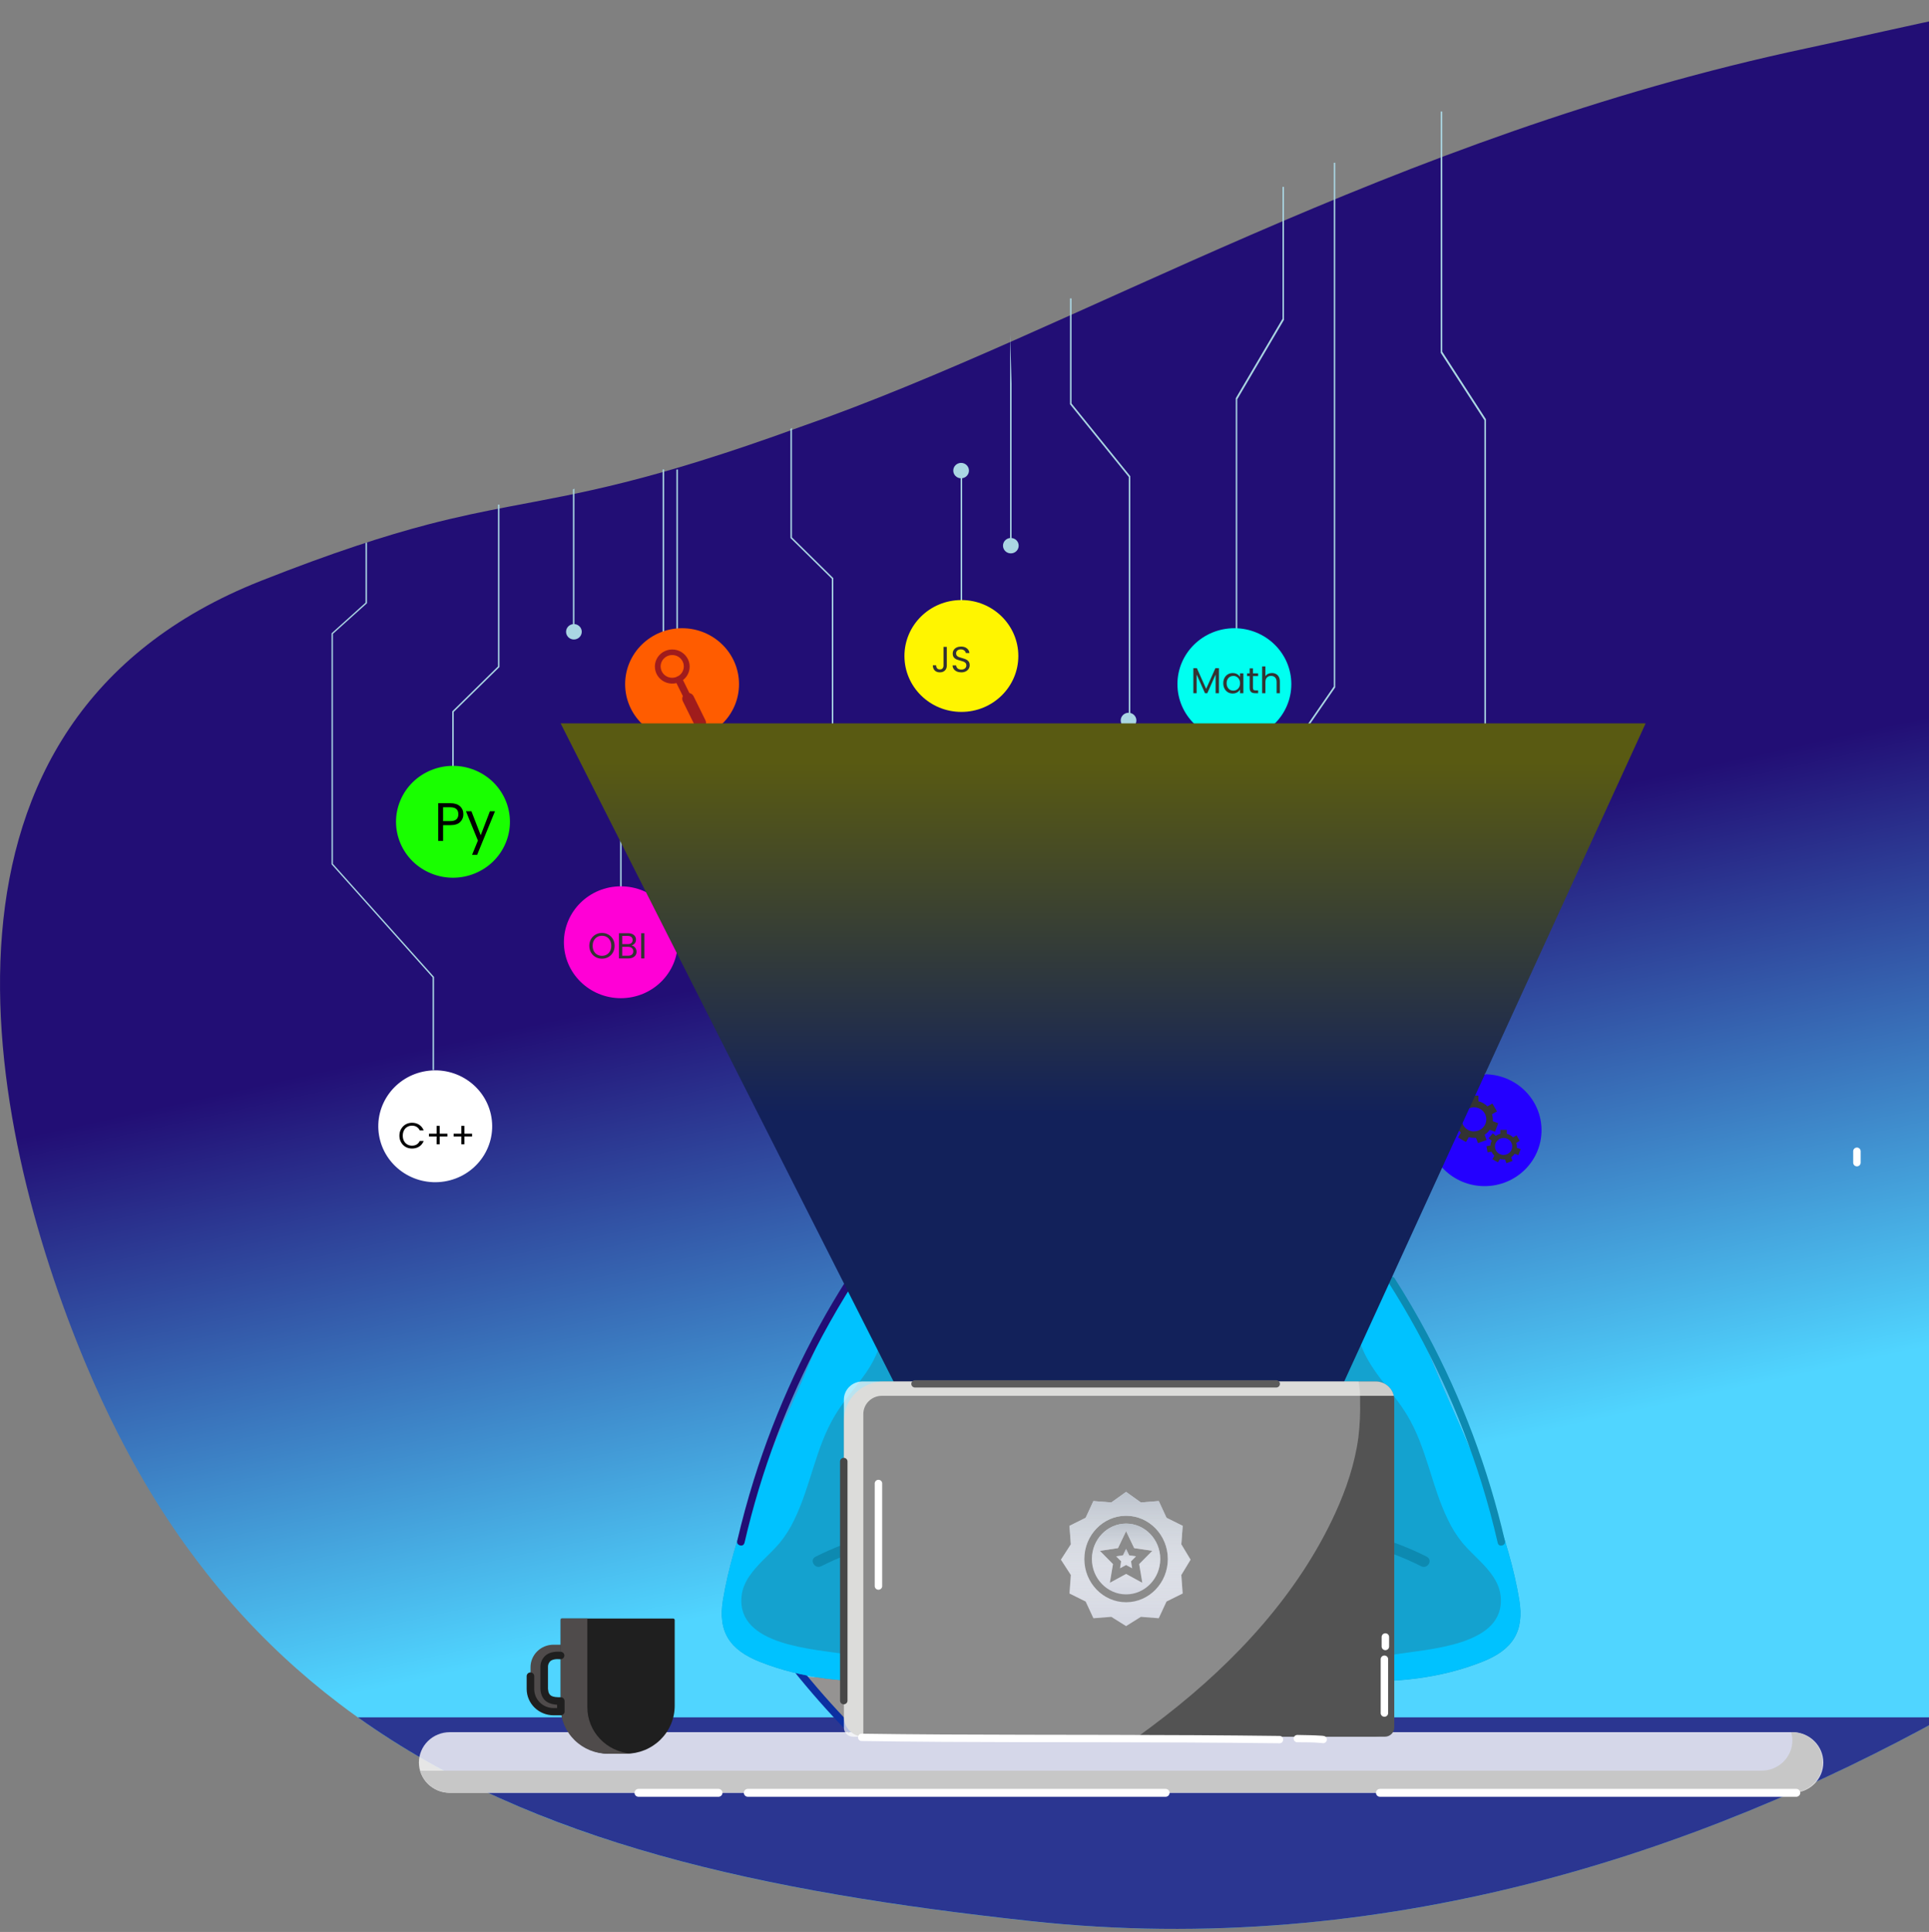 <svg width="640" height="641" viewBox="0 0 640 641" fill="none" xmlns="http://www.w3.org/2000/svg">
<rect x="0" y="0" width="640" height="641" fill="#808080" stroke="none"/>
<path d="M799.415 449.601C785.933 466.37 748.618 503.069 693.912 539.808C678.839 549.943 662.437 560.078 644.852 569.798C630.499 577.73 615.371 585.384 599.509 592.535C566.983 607.224 531.467 619.792 493.549 628.302C470.384 633.532 446.85 637.038 423.147 638.79C396.128 640.786 368.98 640.331 342.046 637.431C341.935 637.431 341.81 637.431 341.693 637.39C300.64 632.931 262.391 627.058 227.366 617.916C217.844 615.442 208.565 612.709 199.532 609.718C184.101 604.655 169.067 598.494 154.549 591.284C148.385 588.198 142.371 584.908 136.507 581.414C130.408 577.789 124.479 573.924 118.721 569.818C116.645 568.343 114.61 566.841 112.597 565.305C99.589 555.429 87.632 544.285 76.908 532.045C74.056 528.796 71.265 525.438 68.534 521.972C66.227 519.031 63.948 516.006 61.696 512.897C58.85 508.951 56.081 504.872 53.392 500.662C48.395 492.827 43.671 484.534 39.218 475.784C35.449 468.402 31.871 460.676 28.485 452.605C-5.37 371.758 -31.191 239.265 86.589 192.717C110.569 183.242 127.718 177.763 142.002 174.011C151.891 171.435 160.403 169.701 168.874 168.09C192.258 163.611 215.241 159.975 265.56 141.635C356.793 109.904 461.899 45.219 599.509 16C672 0.607 719.064 -16.499 740.409 36.607C745.337 40.631 748.196 43.267 752.916 47.758C759.329 53.844 765.532 60.317 771.525 67.178C778.173 74.791 784.526 82.83 790.584 91.294C790.978 91.852 791.38 92.409 791.767 92.973C861.312 191.405 886.585 341.211 799.415 449.601Z" fill="url(#paint0_linear)"/>
<g opacity="0.8">
<path d="M644.852 569.798C564.408 614.272 459.154 650.101 342.046 637.41C253.013 627.751 177.199 611.499 118.728 569.798H644.852Z" fill="url(#paint1_linear)" style="mix-blend-mode:multiply"/>
</g>
<path d="M110.448 210.312L121.752 200.147V180L121.27 180.122V199.983L110 210.136V286.764L143.518 324.285V355H144V324.133L110.448 286.611V210.312Z" fill="#AAD6E3"/>
<path d="M165.573 167.417H165.22V221.116L150.05 236.016V272.653H150.542V236.22L165.711 221.313V167.411L165.573 167.417Z" fill="#AAD6E3"/>
<path d="M190.085 162.374V209.085H190.577V162.129L190.085 162.374Z" fill="#AAD6E3"/>
<path d="M424.48 313H424V254.653L442.52 227.775V54H443V228.069L424.48 254.948V313Z" fill="#AAD6E3"/>
<path d="M224.418 155.801V223.733H224.909V155.76L224.418 155.801Z" fill="#AAD6E3"/>
<path d="M219.844 155.753V263.083L205.74 276.942V312.628H206.231V277.139L220.342 263.287V155.767L219.844 155.753Z" fill="#AAD6E3"/>
<path d="M262.751 141.982L262.259 142.356V178.504L275.983 192.037V272.653H276.474V191.82L262.751 178.3V141.982Z" fill="#AAD6E3"/>
<path d="M493 273H492.483V139.429L478 117.048V37H478.517V116.71L493 139.103V273Z" fill="#AAD6E3"/>
<path d="M319.208 155.753H318.717V217.649H319.208V155.753Z" fill="#AAD6E3"/>
<path d="M375 239H374.495V158.251L355 134.13V99H355.505V133.875L375 157.995V239Z" fill="#AAD6E3"/>
<path d="M335.617 127.259L335.125 111V181.325H335.617V127.259Z" fill="#AAD6E3"/>
<path d="M410.488 229H410V132.136L425.512 105.771V62H426V106.121L410.488 132.487V229Z" fill="#AAD6E3"/>
<path d="M509.674 263.769V310.31L492.297 327.378V375.014H492.795V327.555L510.172 310.487V265.332C509.992 264.816 509.812 264.292 509.674 263.769Z" fill="#AAD6E3"/>
<path d="M374.427 241.603C375.864 241.603 377.029 240.459 377.029 239.047C377.029 237.636 375.864 236.492 374.427 236.492C372.99 236.492 371.825 237.636 371.825 239.047C371.825 240.459 372.99 241.603 374.427 241.603Z" fill="#AAD6E3"/>
<path d="M276.135 277.058C277.572 277.058 278.737 275.914 278.737 274.502C278.737 273.091 277.572 271.946 276.135 271.946C274.698 271.946 273.533 273.091 273.533 274.502C273.533 275.914 274.698 277.058 276.135 277.058Z" fill="#AAD6E3"/>
<path d="M193.013 209.622C193.013 209.116 192.86 208.622 192.574 208.202C192.288 207.782 191.882 207.454 191.406 207.26C190.931 207.067 190.408 207.016 189.903 207.115C189.398 207.214 188.935 207.457 188.571 207.815C188.207 208.172 187.959 208.627 187.858 209.123C187.758 209.619 187.81 210.133 188.007 210.6C188.203 211.067 188.537 211.466 188.965 211.747C189.393 212.028 189.896 212.178 190.411 212.178C191.101 212.178 191.763 211.908 192.251 211.429C192.739 210.95 193.013 210.3 193.013 209.622Z" fill="#AAD6E3"/>
<path d="M335.374 183.609C336.811 183.609 337.976 182.464 337.976 181.053C337.976 179.641 336.811 178.497 335.374 178.497C333.937 178.497 332.772 179.641 332.772 181.053C332.772 182.464 333.937 183.609 335.374 183.609Z" fill="#AAD6E3"/>
<path d="M318.876 158.696C320.313 158.696 321.478 157.552 321.478 156.141C321.478 154.729 320.313 153.585 318.876 153.585C317.439 153.585 316.274 154.729 316.274 156.141C316.274 157.552 317.439 158.696 318.876 158.696Z" fill="#AAD6E3"/>
<path d="M167.744 279.768C171.737 270.3 167.159 259.445 157.519 255.523C147.879 251.601 136.828 256.097 132.835 265.566C128.842 275.034 133.419 285.889 143.059 289.811C152.699 293.733 163.751 289.237 167.744 279.768Z" fill="#19FF00"/>
<path d="M153.736 270.161C153.736 271.2 153.377 272.067 152.66 272.76C151.955 273.442 150.873 273.782 149.415 273.782H147.012V279H145.381V266.503H149.415C150.825 266.503 151.895 266.843 152.624 267.525C153.365 268.206 153.736 269.085 153.736 270.161ZM149.415 272.438C150.323 272.438 150.993 272.24 151.423 271.846C151.853 271.451 152.069 270.89 152.069 270.161C152.069 268.619 151.184 267.848 149.415 267.848H147.012V272.438H149.415ZM164.227 269.174L158.31 283.626H156.625L158.561 278.892L154.598 269.174H156.409L159.493 277.135L162.541 269.174H164.227Z" fill="black"/>
<path d="M205.982 331.192C216.416 331.192 224.875 322.884 224.875 312.635C224.875 302.386 216.416 294.078 205.982 294.078C195.547 294.078 187.089 302.386 187.089 312.635C187.089 322.884 195.547 331.192 205.982 331.192Z" fill="#FF00D6"/>
<path d="M199.716 318.084C198.94 318.084 198.232 317.904 197.592 317.544C196.952 317.176 196.444 316.668 196.068 316.02C195.7 315.364 195.516 314.628 195.516 313.812C195.516 312.996 195.7 312.264 196.068 311.616C196.444 310.96 196.952 310.452 197.592 310.092C198.232 309.724 198.94 309.54 199.716 309.54C200.5 309.54 201.212 309.724 201.852 310.092C202.492 310.452 202.996 310.956 203.364 311.604C203.732 312.252 203.916 312.988 203.916 313.812C203.916 314.636 203.732 315.372 203.364 316.02C202.996 316.668 202.492 317.176 201.852 317.544C201.212 317.904 200.5 318.084 199.716 318.084ZM199.716 317.136C200.3 317.136 200.824 317 201.288 316.728C201.76 316.456 202.128 316.068 202.392 315.564C202.664 315.06 202.8 314.476 202.8 313.812C202.8 313.14 202.664 312.556 202.392 312.06C202.128 311.556 201.764 311.168 201.3 310.896C200.836 310.624 200.308 310.488 199.716 310.488C199.124 310.488 198.596 310.624 198.132 310.896C197.668 311.168 197.3 311.556 197.028 312.06C196.764 312.556 196.632 313.14 196.632 313.812C196.632 314.476 196.764 315.06 197.028 315.564C197.3 316.068 197.668 316.456 198.132 316.728C198.604 317 199.132 317.136 199.716 317.136ZM209.546 313.692C209.85 313.74 210.126 313.864 210.374 314.064C210.63 314.264 210.83 314.512 210.974 314.808C211.126 315.104 211.202 315.42 211.202 315.756C211.202 316.18 211.094 316.564 210.878 316.908C210.662 317.244 210.346 317.512 209.93 317.712C209.522 317.904 209.038 318 208.478 318H205.358V309.636H208.358C208.926 309.636 209.41 309.732 209.81 309.924C210.21 310.108 210.51 310.36 210.71 310.68C210.91 311 211.01 311.36 211.01 311.76C211.01 312.256 210.874 312.668 210.602 312.996C210.338 313.316 209.986 313.548 209.546 313.692ZM206.45 313.248H208.286C208.798 313.248 209.194 313.128 209.474 312.888C209.754 312.648 209.894 312.316 209.894 311.892C209.894 311.468 209.754 311.136 209.474 310.896C209.194 310.656 208.79 310.536 208.262 310.536H206.45V313.248ZM208.382 317.1C208.926 317.1 209.35 316.972 209.654 316.716C209.958 316.46 210.11 316.104 210.11 315.648C210.11 315.184 209.95 314.82 209.63 314.556C209.31 314.284 208.882 314.148 208.346 314.148H206.45V317.1H208.382ZM213.809 309.636V318H212.717V309.636H213.809Z" fill="#333333"/>
<path d="M318.966 236.206C329.4 236.206 337.859 227.898 337.859 217.649C337.859 207.401 329.4 199.093 318.966 199.093C308.532 199.093 300.073 207.401 300.073 217.649C300.073 227.898 308.532 236.206 318.966 236.206Z" fill="#FFF500"/>
<path d="M314.136 214.636V220.816C314.136 221.504 313.924 222.056 313.5 222.472C313.076 222.88 312.516 223.084 311.82 223.084C311.116 223.084 310.552 222.876 310.128 222.46C309.704 222.036 309.492 221.46 309.492 220.732H310.584C310.592 221.14 310.696 221.472 310.896 221.728C311.104 221.984 311.412 222.112 311.82 222.112C312.228 222.112 312.532 221.992 312.732 221.752C312.932 221.504 313.032 221.192 313.032 220.816V214.636H314.136ZM318.939 223.084C318.387 223.084 317.891 222.988 317.451 222.796C317.019 222.596 316.679 222.324 316.431 221.98C316.183 221.628 316.055 221.224 316.047 220.768H317.211C317.251 221.16 317.411 221.492 317.691 221.764C317.979 222.028 318.395 222.16 318.939 222.16C319.459 222.16 319.867 222.032 320.163 221.776C320.467 221.512 320.619 221.176 320.619 220.768C320.619 220.448 320.531 220.188 320.355 219.988C320.179 219.788 319.959 219.636 319.695 219.532C319.431 219.428 319.075 219.316 318.627 219.196C318.075 219.052 317.631 218.908 317.295 218.764C316.967 218.62 316.683 218.396 316.443 218.092C316.211 217.78 316.095 217.364 316.095 216.844C316.095 216.388 316.211 215.984 316.443 215.632C316.675 215.28 316.999 215.008 317.415 214.816C317.839 214.624 318.323 214.528 318.867 214.528C319.651 214.528 320.291 214.724 320.787 215.116C321.291 215.508 321.575 216.028 321.639 216.676H320.439C320.399 216.356 320.231 216.076 319.935 215.836C319.639 215.588 319.247 215.464 318.759 215.464C318.303 215.464 317.931 215.584 317.643 215.824C317.355 216.056 317.211 216.384 317.211 216.808C317.211 217.112 317.295 217.36 317.463 217.552C317.639 217.744 317.851 217.892 318.099 217.996C318.355 218.092 318.711 218.204 319.167 218.332C319.719 218.484 320.163 218.636 320.499 218.788C320.835 218.932 321.123 219.16 321.363 219.472C321.603 219.776 321.723 220.192 321.723 220.72C321.723 221.128 321.615 221.512 321.399 221.872C321.183 222.232 320.863 222.524 320.439 222.748C320.015 222.972 319.515 223.084 318.939 223.084Z" fill="#333333"/>
<g style="mix-blend-mode:luminosity">
<path d="M147.429 392.008C157.728 390.366 164.722 380.834 163.051 370.718C161.379 360.602 151.674 353.733 141.375 355.375C131.075 357.017 124.081 366.549 125.753 376.665C127.425 386.781 137.129 393.651 147.429 392.008Z" fill="white"/>
</g>
<path d="M132.516 376.812C132.516 375.996 132.7 375.264 133.068 374.616C133.436 373.96 133.936 373.448 134.568 373.08C135.208 372.712 135.916 372.528 136.692 372.528C137.604 372.528 138.4 372.748 139.08 373.188C139.76 373.628 140.256 374.252 140.568 375.06H139.26C139.028 374.556 138.692 374.168 138.252 373.896C137.82 373.624 137.3 373.488 136.692 373.488C136.108 373.488 135.584 373.624 135.12 373.896C134.656 374.168 134.292 374.556 134.028 375.06C133.764 375.556 133.632 376.14 133.632 376.812C133.632 377.476 133.764 378.06 134.028 378.564C134.292 379.06 134.656 379.444 135.12 379.716C135.584 379.988 136.108 380.124 136.692 380.124C137.3 380.124 137.82 379.992 138.252 379.728C138.692 379.456 139.028 379.068 139.26 378.564H140.568C140.256 379.364 139.76 379.984 139.08 380.424C138.4 380.856 137.604 381.072 136.692 381.072C135.916 381.072 135.208 380.892 134.568 380.532C133.936 380.164 133.436 379.656 133.068 379.008C132.7 378.36 132.516 377.628 132.516 376.812ZM148.434 377.076H145.878V379.668H144.858V377.076H142.314V376.152H144.858V373.548H145.878V376.152H148.434V377.076ZM156.625 377.076H154.069V379.668H153.049V377.076H150.505V376.152H153.049V373.548H154.069V376.152H156.625V377.076Z" fill="black"/>
<path d="M409.541 245.552C419.976 245.552 428.434 237.244 428.434 226.996C428.434 216.747 419.976 208.439 409.541 208.439C399.107 208.439 390.648 216.747 390.648 226.996C390.648 237.244 399.107 245.552 409.541 245.552Z" fill="#00FFF0"/>
<path d="M404.408 221.696V230H403.316V223.808L400.556 230H399.788L397.016 223.796V230H395.924V221.696H397.1L400.172 228.56L403.244 221.696H404.408ZM405.852 226.688C405.852 226.016 405.988 225.428 406.26 224.924C406.532 224.412 406.904 224.016 407.376 223.736C407.856 223.456 408.388 223.316 408.972 223.316C409.548 223.316 410.048 223.44 410.472 223.688C410.896 223.936 411.212 224.248 411.42 224.624V223.424H412.524V230H411.42V228.776C411.204 229.16 410.88 229.48 410.448 229.736C410.024 229.984 409.528 230.108 408.96 230.108C408.376 230.108 407.848 229.964 407.376 229.676C406.904 229.388 406.532 228.984 406.26 228.464C405.988 227.944 405.852 227.352 405.852 226.688ZM411.42 226.7C411.42 226.204 411.32 225.772 411.12 225.404C410.92 225.036 410.648 224.756 410.304 224.564C409.968 224.364 409.596 224.264 409.188 224.264C408.78 224.264 408.408 224.36 408.072 224.552C407.736 224.744 407.468 225.024 407.268 225.392C407.068 225.76 406.968 226.192 406.968 226.688C406.968 227.192 407.068 227.632 407.268 228.008C407.468 228.376 407.736 228.66 408.072 228.86C408.408 229.052 408.78 229.148 409.188 229.148C409.596 229.148 409.968 229.052 410.304 228.86C410.648 228.66 410.92 228.376 411.12 228.008C411.32 227.632 411.42 227.196 411.42 226.7ZM415.701 224.324V228.2C415.701 228.52 415.769 228.748 415.905 228.884C416.041 229.012 416.277 229.076 416.613 229.076H417.417V230H416.433C415.825 230 415.369 229.86 415.065 229.58C414.761 229.3 414.609 228.84 414.609 228.2V224.324H413.757V223.424H414.609V221.768H415.701V223.424H417.417V224.324H415.701ZM422.004 223.304C422.5 223.304 422.948 223.412 423.348 223.628C423.748 223.836 424.06 224.152 424.284 224.576C424.516 225 424.632 225.516 424.632 226.124V230H423.552V226.28C423.552 225.624 423.388 225.124 423.06 224.78C422.732 224.428 422.284 224.252 421.716 224.252C421.14 224.252 420.68 224.432 420.336 224.792C420 225.152 419.832 225.676 419.832 226.364V230H418.74V221.12H419.832V224.36C420.048 224.024 420.344 223.764 420.72 223.58C421.104 223.396 421.532 223.304 422.004 223.304Z" fill="#333333"/>
<path d="M510.009 279.627C513.955 270.139 509.323 259.307 499.664 255.431C490.004 251.555 478.975 256.105 475.029 265.592C471.083 275.08 475.715 285.912 485.374 289.788C495.034 293.664 506.063 289.114 510.009 279.627Z" fill="#8F00FF"/>
<path d="M481.836 273.082L488.561 275.8V277.905L479.773 273.834V272.266L488.561 268.205V270.311L481.836 273.082ZM492.095 281.343H490.387L496.918 264.359H498.615L492.095 281.343ZM507.8 273.018L500.699 270.235V268.194L509.873 272.255V273.823L500.699 277.895V275.832L507.8 273.018Z" fill="black"/>
<path d="M423.396 331.192C433.83 331.192 442.289 322.884 442.289 312.635C442.289 302.386 433.83 294.078 423.396 294.078C412.962 294.078 404.503 302.386 404.503 312.635C404.503 322.884 412.962 331.192 423.396 331.192Z" fill="#FF0000"/>
<path d="M492.546 393.55C502.98 393.55 511.439 385.242 511.439 374.993C511.439 364.745 502.98 356.437 492.546 356.437C482.111 356.437 473.653 364.745 473.653 374.993C473.653 385.242 482.111 393.55 492.546 393.55Z" fill="#2400FF"/>
<path d="M495.279 372.003C495.279 371.799 495.279 371.581 495.279 371.37C495.279 370.798 495.195 370.228 495.03 369.678L496.67 368.747L495.141 366.15L493.501 367.081C492.688 366.253 491.655 365.666 490.518 365.389V363.526H487.466V365.368C486.691 365.559 485.961 365.894 485.314 366.354L483.861 365.158L481.895 367.462L483.348 368.652C482.996 369.357 482.786 370.124 482.733 370.908L480.864 371.235L481.438 374.205L483.3 373.879C483.635 374.597 484.105 375.247 484.684 375.796L483.743 377.4L486.387 378.902L487.335 377.291C487.894 377.452 488.475 377.535 489.058 377.536C489.272 377.536 489.487 377.536 489.702 377.536L490.352 379.276L493.224 378.249L492.574 376.509C493.237 376.067 493.809 375.507 494.262 374.858L496.034 375.49L497.079 372.669L495.279 372.003ZM489.051 375.401C488.245 375.401 487.457 375.166 486.786 374.727C486.116 374.287 485.594 373.661 485.285 372.93C484.977 372.198 484.896 371.393 485.053 370.617C485.21 369.84 485.599 369.127 486.169 368.567C486.739 368.007 487.465 367.625 488.256 367.471C489.046 367.317 489.866 367.396 490.611 367.699C491.356 368.002 491.992 368.515 492.44 369.173C492.888 369.832 493.127 370.606 493.127 371.398C493.12 372.455 492.687 373.466 491.924 374.211C491.16 374.956 490.127 375.374 489.051 375.374V375.401Z" fill="#333333"/>
<path d="M503.245 380.832C503.255 380.683 503.255 380.533 503.245 380.384C503.244 379.981 503.186 379.581 503.072 379.194L504.221 378.515L503.148 376.686L501.999 377.366C501.431 376.791 500.713 376.38 499.923 376.176V374.885H497.771V376.19C497.228 376.32 496.716 376.55 496.262 376.87L495.279 376.034L493.895 377.651L494.913 378.487C494.668 378.983 494.522 379.521 494.484 380.071L493.169 380.302L493.542 382.341L494.85 382.117C495.08 382.626 495.407 383.088 495.812 383.477L495.12 384.605L496.982 385.658L497.674 384.53C498.067 384.643 498.475 384.7 498.885 384.7C499.037 384.7 499.19 384.7 499.335 384.7L499.792 385.924L501.812 385.196L501.356 383.973C501.826 383.667 502.228 383.272 502.539 382.81L503.785 383.259L504.518 381.274L503.245 380.832ZM498.857 383.198C498.291 383.198 497.737 383.033 497.266 382.724C496.794 382.414 496.427 381.975 496.21 381.461C495.994 380.946 495.937 380.381 496.047 379.835C496.158 379.289 496.431 378.787 496.831 378.394C497.232 378 497.743 377.732 498.298 377.624C498.854 377.515 499.43 377.571 499.954 377.784C500.477 377.997 500.925 378.358 501.24 378.82C501.554 379.283 501.722 379.827 501.722 380.384C501.722 381.13 501.421 381.846 500.883 382.374C500.346 382.901 499.617 383.198 498.857 383.198Z" fill="#333333"/>
<path d="M226.3 245.552C236.735 245.552 245.193 237.244 245.193 226.996C245.193 216.747 236.735 208.439 226.3 208.439C215.866 208.439 207.407 216.747 207.407 226.996C207.407 237.244 215.866 245.552 226.3 245.552Z" fill="#FF5C00"/>
<path d="M228.224 218.689C227.75 217.726 227.007 216.914 226.082 216.349C225.157 215.783 224.087 215.487 222.998 215.494C221.908 215.5 220.843 215.811 219.925 216.388C219.008 216.965 218.276 217.786 217.814 218.756C217.352 219.725 217.179 220.803 217.316 221.865C217.452 222.927 217.892 223.929 218.585 224.755C219.278 225.581 220.195 226.198 221.229 226.533C222.264 226.868 223.375 226.908 224.432 226.649L226.556 230.952C226.422 231.219 226.352 231.513 226.352 231.812C226.352 232.11 226.422 232.404 226.556 232.671L230.508 240.679C230.736 241.14 231.141 241.494 231.634 241.662C232.127 241.83 232.668 241.799 233.138 241.576C233.608 241.352 233.968 240.955 234.139 240.47C234.311 239.986 234.279 239.454 234.051 238.993L230.107 230.986C229.973 230.719 229.779 230.486 229.539 230.304C229.299 230.123 229.019 229.998 228.723 229.939L226.605 225.636C227.645 224.836 228.374 223.71 228.669 222.445C228.964 221.18 228.807 219.854 228.224 218.689ZM219.581 222.768C219.252 222.109 219.126 221.371 219.218 220.644C219.31 219.916 219.616 219.231 220.099 218.671C220.581 218.111 221.219 217.702 221.934 217.493C222.649 217.284 223.411 217.284 224.127 217.493C224.842 217.702 225.48 218.112 225.962 218.672C226.444 219.231 226.75 219.917 226.842 220.644C226.934 221.372 226.808 222.11 226.479 222.768C226.151 223.427 225.634 223.977 224.992 224.352C224.883 224.371 224.776 224.403 224.674 224.447C224.577 224.498 224.487 224.559 224.404 224.63C223.513 224.973 222.523 224.976 221.63 224.637C220.738 224.299 220.006 223.644 219.581 222.802V222.768Z" fill="#A01C1C"/>
<path opacity="0.8" d="M594.707 594.845H149.213C146.5 594.845 143.899 593.787 141.98 591.903C140.062 590.019 138.985 587.464 138.985 584.799C138.982 583.478 139.244 582.169 139.757 580.947C140.27 579.726 141.023 578.615 141.973 577.68C142.923 576.744 144.051 576.002 145.293 575.495C146.536 574.988 147.868 574.726 149.213 574.726H594.707C597.42 574.727 600.022 575.787 601.94 577.673C603.858 579.558 604.935 582.114 604.935 584.779C604.938 586.1 604.675 587.408 604.162 588.63C603.65 589.851 602.897 590.961 601.947 591.896C600.996 592.831 599.868 593.573 598.626 594.079C597.383 594.585 596.052 594.845 594.707 594.845Z" fill="white"/>
<path d="M594.706 574.725H594.243C594.516 575.607 594.663 576.523 594.679 577.444C594.679 580.11 593.601 582.666 591.683 584.551C589.765 586.436 587.164 587.496 584.45 587.498H139.421C140.02 589.597 141.301 591.446 143.069 592.765C144.836 594.084 146.993 594.8 149.213 594.805H594.706C597.374 594.737 599.909 593.648 601.771 591.771C603.634 589.893 604.676 587.376 604.676 584.755C604.676 582.134 603.634 579.617 601.771 577.739C599.909 575.862 597.374 574.773 594.706 574.705V574.725Z" fill="#C7C7C7"/>
<path d="M595.959 596.157H457.853C457.678 596.157 457.504 596.123 457.342 596.058C457.18 595.992 457.033 595.895 456.909 595.773C456.785 595.651 456.686 595.507 456.619 595.348C456.552 595.188 456.518 595.018 456.518 594.846C456.518 594.673 456.552 594.503 456.619 594.344C456.686 594.184 456.785 594.04 456.909 593.918C457.033 593.796 457.18 593.699 457.342 593.634C457.504 593.568 457.678 593.534 457.853 593.534H595.959C596.134 593.534 596.308 593.568 596.47 593.634C596.632 593.699 596.779 593.796 596.903 593.918C597.027 594.04 597.126 594.184 597.193 594.344C597.26 594.503 597.294 594.673 597.294 594.846C597.294 595.018 597.26 595.188 597.193 595.348C597.126 595.507 597.027 595.651 596.903 595.773C596.779 595.895 596.632 595.992 596.47 596.058C596.308 596.123 596.134 596.157 595.959 596.157Z" fill="white"/>
<path d="M238.363 596.157H211.85C211.675 596.157 211.501 596.123 211.339 596.058C211.177 595.992 211.03 595.895 210.906 595.773C210.782 595.651 210.684 595.507 210.616 595.348C210.549 595.188 210.515 595.018 210.515 594.846C210.515 594.673 210.549 594.503 210.616 594.344C210.684 594.184 210.782 594.04 210.906 593.918C211.03 593.796 211.177 593.699 211.339 593.634C211.501 593.568 211.675 593.534 211.85 593.534H238.363C238.538 593.534 238.712 593.568 238.874 593.634C239.036 593.699 239.183 593.796 239.307 593.918C239.431 594.04 239.53 594.184 239.597 594.344C239.664 594.503 239.698 594.673 239.698 594.846C239.698 595.018 239.664 595.188 239.597 595.348C239.53 595.507 239.431 595.651 239.307 595.773C239.183 595.895 239.036 595.992 238.874 596.058C238.712 596.123 238.538 596.157 238.363 596.157Z" fill="white"/>
<path d="M386.704 596.157H248.128C247.952 596.157 247.779 596.123 247.617 596.058C247.455 595.992 247.307 595.895 247.183 595.773C247.059 595.651 246.961 595.507 246.894 595.348C246.827 595.188 246.792 595.018 246.792 594.846C246.792 594.673 246.827 594.503 246.894 594.344C246.961 594.184 247.059 594.04 247.183 593.918C247.307 593.796 247.455 593.699 247.617 593.634C247.779 593.568 247.952 593.534 248.128 593.534H317.416H386.704C386.879 593.534 387.053 593.568 387.215 593.634C387.377 593.699 387.524 593.796 387.648 593.918C387.772 594.04 387.871 594.184 387.938 594.344C388.005 594.503 388.039 594.673 388.039 594.846C388.039 595.018 388.005 595.188 387.938 595.348C387.871 595.507 387.772 595.651 387.648 595.773C387.524 595.895 387.377 595.992 387.215 596.058C387.053 596.123 386.879 596.157 386.704 596.157Z" fill="white"/>
<path d="M281.561 575.133L267.367 556.101C267.367 556.101 269.297 557.365 282.204 555.469C295.111 553.572 281.561 575.133 281.561 575.133Z" fill="#959392"/>
<path d="M262.972 553.946C268.615 561.02 274.599 567.817 280.924 574.338C282.024 575.474 283.775 573.754 282.675 572.619C276.349 566.12 270.366 559.323 264.723 552.226C263.74 550.996 262.003 552.723 262.972 553.946Z" fill="#0C30A1"/>
<path d="M403.687 549.718C431.888 557.501 463.84 562.477 491.847 551.363C501.681 547.461 505.861 541.507 504.048 530.774C500.588 510.042 491.792 489.575 480.179 463.596C471.701 444.632 466.054 425.626 450.158 411.08C436.196 398.384 418.469 390.401 399.562 388.296H344.357C325.451 390.401 307.724 398.384 293.762 411.08C277.844 425.626 272.218 444.632 263.74 463.596C252.128 489.575 243.36 510.042 239.872 530.774C238.065 541.507 242.238 547.461 252.072 551.363C280.08 562.477 312.032 557.481 340.233 549.718" fill="#14A2CF"/>
<path d="M357.299 400.225L344.357 388.296C325.451 390.401 307.724 398.384 293.762 411.08C277.844 425.626 272.218 444.632 263.74 463.596C252.128 489.576 243.36 510.042 239.872 530.774C238.065 541.507 242.238 547.461 252.072 551.363C280.08 562.477 312.032 557.481 340.233 549.718L340.295 547.257C331.568 549.976 322.758 552.471 313.61 553.212C307.656 553.675 301.667 553.367 295.796 552.294C290.993 551.438 286.398 549.84 281.602 549.011C270.488 547.101 244.197 546.211 246.045 529.482C246.578 524.684 249.927 520.925 253.214 517.601C255.062 515.738 256.993 513.937 258.688 511.932C260.636 509.542 262.277 506.926 263.574 504.142C269.042 492.927 270.557 480.352 277.083 469.517C280.073 464.555 284.004 460.225 287.319 455.48C290.91 450.355 292.357 445.556 293.948 439.629C294.64 437.073 295.879 434.443 298.239 433.185C301.506 431.438 305.776 433.029 308.198 435.788C310.62 438.548 311.658 442.198 312.717 445.699C314.246 450.797 315.949 455.895 318.724 460.469C322.053 465.907 327.776 470.876 332.454 475.247C338.371 480.773 346.669 483.968 354.461 485.912C367.963 489.31 382.039 489.779 395.984 489.555C399.969 489.603 403.948 489.252 407.86 488.508C412.839 487.368 417.47 485.08 421.371 481.835C425.272 478.589 428.331 474.479 430.296 469.843C435.016 458.417 432.497 445.311 435.528 433.341C437.189 426.805 440.462 420.771 445.057 415.77C445.553 415.309 445.948 414.754 446.22 414.139C446.711 412.725 445.756 411.23 444.67 410.19C441.708 407.362 437.604 406.057 433.597 405.017C426.991 403.289 420.268 402.027 413.479 401.238C411.085 400.966 408.635 400.728 406.441 399.722C404.718 398.927 403.251 397.683 401.597 396.718C397.258 394.121 392.019 393.523 386.967 392.986C379.707 392.204 372.095 391.463 365.174 393.917C360.531 395.576 356.178 398.675 351.25 398.553" fill="#00C2FF"/>
<path d="M330.765 510.593C329.748 510.307 328.724 510.049 327.693 509.838C318.004 507.881 308.018 510.402 298.156 511.259C296.44 511.408 294.509 511.442 293.242 510.294C289.831 507.228 301.367 495.509 303.035 492.403C307.427 484.24 309.856 475.197 310.135 465.968C310.052 464.984 310.274 463.998 310.772 463.141C311.36 462.345 312.751 462.067 313.326 462.869C313.505 463.175 313.613 463.516 313.644 463.868C314.641 470.387 315.616 477.354 314.904 483.92C314.329 489.235 312.696 492.355 317.298 497.127C320.295 500.234 324.329 502.137 328.302 503.891C335.098 506.89 341.983 509.666 348.959 512.217L348.856 515.031C342.606 515.113 336.8 512.312 330.765 510.593Z" fill="#2A6B12"/>
<path d="M294.052 411.658C303.426 421.622 309.297 434.279 310.8 447.765C310.966 449.301 313.443 449.315 313.27 447.765C311.74 433.64 305.612 420.376 295.796 409.945C294.716 408.796 292.973 410.516 294.052 411.658Z" fill="#0D8AB1"/>
<path d="M307.561 413.344C311.369 421.631 313.766 430.477 314.654 439.527C314.8 441.07 317.277 441.084 317.125 439.527C316.207 430.054 313.705 420.794 309.72 412.12C309.07 410.7 306.952 411.93 307.582 413.344H307.561Z" fill="#0D8AB1"/>
<path d="M272.439 519.667C283.392 514.132 295.372 510.832 307.658 509.967C310.025 509.804 310.045 506.154 307.658 506.324C294.718 507.224 282.099 510.692 270.564 516.52C268.439 517.594 270.315 520.741 272.439 519.667Z" fill="#0D8AB1"/>
<path d="M246.993 511.966C252.503 488.072 261.179 464.991 272.799 443.313C276.08 437.209 279.584 431.234 283.312 425.388C284.156 424.029 282.017 422.839 281.18 424.158C267.91 444.998 257.469 467.452 250.121 490.948C248.026 497.66 246.181 504.439 244.584 511.286C244.231 512.809 246.612 513.461 246.965 511.966H246.993Z" fill="#220E75"/>
<path d="M292.841 413.629C295.116 411.01 297.569 408.546 300.184 406.254C300.414 406.025 300.543 405.716 300.543 405.394C300.543 405.072 300.414 404.763 300.184 404.534C299.948 404.315 299.636 404.192 299.312 404.192C298.987 404.192 298.675 404.315 298.44 404.534C295.835 406.823 293.392 409.283 291.125 411.896C290.899 412.127 290.773 412.435 290.773 412.756C290.773 413.076 290.899 413.384 291.125 413.615C291.359 413.84 291.673 413.966 292 413.966C292.327 413.966 292.642 413.84 292.876 413.615L292.841 413.629Z" fill="#220E75"/>
<path d="M430.31 553.212C436.265 553.676 442.257 553.367 448.13 552.294C452.926 551.438 457.521 549.841 462.324 549.011C473.397 547.101 499.695 546.211 497.875 529.483C497.342 524.684 493.999 520.925 490.705 517.601C488.857 515.738 486.926 513.937 485.231 511.932C483.285 509.542 481.646 506.926 480.352 504.142C474.878 492.927 473.362 480.352 466.843 469.517C461.694 460.979 453.431 453.829 450.801 443.979C449.417 438.793 450.158 433.824 451.805 428.808C453.14 424.77 454.185 420.481 451.009 416.98C448.386 414.078 444.78 413.425 441.092 412.793C436.656 412.032 432.185 411.536 427.742 410.836C423.043 410.088 418.434 408.708 413.797 407.668C409.161 406.628 394.621 402.087 390.205 400.191L399.562 388.262C418.468 390.367 436.195 398.35 450.158 411.046C466.075 425.593 471.701 444.598 480.179 463.562C491.791 489.542 500.56 510.008 504.048 530.74C505.861 541.473 501.681 547.428 491.847 551.329C463.84 562.443 431.888 557.447 403.687 549.684L403.624 547.224C412.351 549.949 421.161 552.471 430.31 553.212Z" fill="#00C2FF"/>
<path d="M448.123 409.945C438.307 420.377 432.179 433.64 430.649 447.765C430.483 449.315 432.953 449.302 433.12 447.765C434.623 434.279 440.493 421.622 449.867 411.658C450.954 410.516 449.175 408.79 448.123 409.945Z" fill="#0D8AB1"/>
<path d="M434.22 412.12C430.235 420.794 427.733 430.054 426.815 439.527C426.663 441.083 429.14 441.07 429.286 439.527C430.168 430.478 432.557 421.632 436.358 413.344C437.009 411.93 434.877 410.693 434.22 412.12Z" fill="#0D8AB1"/>
<path d="M473.383 516.5C461.848 510.672 449.229 507.203 436.289 506.304C433.908 506.134 433.922 509.777 436.289 509.947C448.576 510.818 460.557 514.125 471.508 519.667C473.632 520.741 475.508 517.628 473.383 516.52V516.5Z" fill="#0D8AB1"/>
<path d="M499.314 511.32C493.769 487.351 485.066 464.195 473.425 442.436C470.103 436.228 466.543 430.147 462.746 424.192C461.902 422.874 459.763 424.09 460.608 425.423C473.832 446.184 484.227 468.559 491.529 491.975C493.577 498.568 495.376 505.232 496.927 511.966C497.28 513.489 499.695 512.843 499.314 511.286V511.32Z" fill="#0D8AB1"/>
<path d="M413.154 510.593C414.171 510.307 415.195 510.049 416.227 509.838C425.915 507.881 435.902 510.402 445.763 511.259C447.479 511.408 449.41 511.442 450.684 510.294C454.089 507.228 442.559 495.509 440.884 492.403C436.491 484.241 434.064 475.197 433.791 465.968C433.868 464.984 433.644 463.999 433.147 463.141C432.559 462.345 431.168 462.067 430.6 462.869C430.415 463.172 430.306 463.515 430.282 463.868C429.286 470.387 428.303 477.354 429.016 483.92C429.59 489.236 431.223 492.356 426.621 497.127C423.631 500.234 419.59 502.137 415.618 503.891C408.831 506.881 401.936 509.648 394.932 512.19L395.036 515.004C401.313 515.113 407.126 512.313 413.154 510.593Z" fill="#2A6B12"/>
<path d="M452.829 411.896C450.554 409.277 448.101 406.813 445.486 404.521C445.252 404.305 444.941 404.188 444.62 404.193C444.298 404.198 443.992 404.326 443.765 404.549C443.537 404.772 443.407 405.074 443.402 405.389C443.396 405.705 443.516 406.01 443.736 406.24C446.352 408.536 448.805 411.004 451.078 413.629C451.311 413.855 451.626 413.982 451.954 413.982C452.281 413.982 452.596 413.855 452.829 413.629C453.055 413.398 453.18 413.09 453.18 412.769C453.18 412.449 453.055 412.141 452.829 411.909V411.896Z" fill="#0D8AB1"/>
<path d="M344.959 400.776C349.298 407.335 357.091 410.543 364.876 411.719C380.102 414.03 401.977 408.436 405.258 391.205C405.638 389.213 405.68 387.045 404.676 385.271C402.974 382.287 398.967 381.478 395.493 381.587C386.552 381.872 378.268 385.991 369.61 388.201C360.447 390.532 355.672 387.473 347.375 385.91C339.077 384.346 341.527 394.182 343.72 398.628C344.088 399.368 344.502 400.085 344.959 400.776Z" fill="#FF9E87"/>
<path opacity="0.8" d="M344.959 398.424C349.298 404.181 357.091 406.989 364.876 408.029C380.102 410.068 401.977 405.146 405.258 390.029C405.638 388.275 405.68 386.372 404.676 384.816C402.974 382.199 398.967 381.492 395.493 381.587C386.552 381.838 378.268 385.455 369.61 387.385C360.447 389.424 355.672 386.746 347.375 385.38C339.077 384.014 341.527 392.639 343.72 396.541C344.092 397.194 344.506 397.823 344.959 398.424Z" fill="#F0755C"/>
<path d="M333.34 363.723C330.387 358.118 327.437 352.508 324.488 346.893L323.796 346.581C321.644 344.603 317.955 344.861 315.741 346.771C313.526 348.681 312.703 351.821 313.132 354.683C313.561 357.545 315.09 360.121 316.924 362.412C318.758 364.702 321.167 366.864 324.018 367.938C326.869 369.012 330.302 368.903 332.772 367.143C333.283 366.827 333.665 366.346 333.852 365.783C333.934 365.059 333.753 364.329 333.34 363.723Z" fill="#FF9E87"/>
<path d="M328.917 354.663C328.066 352.909 327.208 351.162 326.357 349.415L325.54 349.993C323.609 347.899 319.651 349.803 319.07 352.569C318.488 355.336 320.128 358.075 321.969 360.25C323.596 362.18 326.212 364.084 328.475 362.915C329.859 362.235 330.482 360.529 330.385 358.999C330.182 357.475 329.684 356.003 328.917 354.663Z" fill="#FA826A"/>
<path d="M430.773 343.896C430.434 341.027 428.808 338.193 426.164 336.922C423.521 335.651 419.887 336.337 418.33 338.791L417.749 339.274C416.365 345.445 414.999 351.615 413.652 357.783C413.408 358.48 413.43 359.241 413.714 359.924C414.041 360.41 414.531 360.768 415.099 360.937C417.95 362.01 421.327 361.242 423.763 359.475C426.199 357.708 427.915 355.077 429.154 352.331C430.393 349.585 431.119 346.771 430.773 343.896Z" fill="#FF9E87"/>
<path d="M424.49 343.372C423.196 340.844 418.863 340.015 417.569 342.536L416.635 342.183C416.268 344.086 415.908 345.996 415.542 347.899C415.158 349.392 415.069 350.942 415.279 352.467C415.583 353.97 416.663 355.431 418.157 355.764C420.649 356.308 422.677 353.806 423.735 351.529C424.919 348.96 425.784 345.901 424.49 343.372Z" fill="#FA826A"/>
<path d="M408.579 300.488C400.275 293.528 390.282 294.235 372.074 293.072C359.852 292.298 345.305 292.692 335.271 300.55C323.817 309.556 323.187 324.564 322.911 328.69C322.184 339.729 327.527 350.374 338.246 371.221C351.728 397.438 357.001 400.504 359.915 401.877C370.226 406.723 384.545 406.146 393.174 398.981C396.718 396.038 398.019 393.074 401.244 386.162C415.431 355.893 415.839 359.407 417.777 352.515C421.382 339.729 423.943 313.424 408.579 300.488Z" fill="#FF9E87"/>
<path d="M408.579 300.488C400.635 293.691 390.448 294.248 372.074 293.072C359.852 292.298 345.305 292.692 335.271 300.549C324.198 309.257 323.333 323.66 322.911 328.69C321.796 341.986 328.634 354.139 342.288 378.44C344.987 383.198 354.897 400.524 365.866 403.528C372.34 405.382 379.26 405.042 385.513 402.563C389.666 400.952 403.188 392.775 411.424 366.415C415.694 352.725 427.071 316.367 408.579 300.488Z" fill="#FF9E87"/>
<path d="M404.877 300.577L404.794 300.488C398.206 294.112 377.043 293.63 368.288 293.072C356.786 292.338 343.222 292.651 333.305 299.265C337.727 298.836 342.191 298.347 346.565 299.333C350.306 300.303 353.765 302.116 356.669 304.628C359.942 307.496 359.298 312.295 357.977 315.939C357.218 318.044 356.157 320.033 354.828 321.845C353.631 323.477 351.741 324.87 351.035 326.794C350.845 327.238 350.778 327.723 350.841 328.201C350.904 328.679 351.095 329.131 351.395 329.513C352.15 330.349 353.471 330.417 354.572 330.288C360.184 329.662 364.696 325.781 370.198 324.761C374.468 323.966 378.309 325.978 382.275 327.161C386.904 328.52 390.898 327.351 395.59 327.236C402.344 327.073 407.638 331.79 409.022 338.111C411.465 349.211 409.957 360.828 406.005 371.418C402.005 382.131 396.046 392.334 387.472 400.157C389.438 399.158 391.293 397.962 393.008 396.589C394.904 395.127 396.658 393.495 398.247 391.715C401.392 388.312 404.051 384.504 406.15 380.397C410.635 371.772 412.974 362.147 413.964 352.528C415.514 337.819 416.386 312.01 404.877 300.577Z" fill="#FA826A"/>
<path d="M417.265 354.826C415.362 354.099 414.995 347.743 414.988 346.071C414.988 341.197 415.68 336.059 413.272 331.552C411.604 328.412 408.794 326.026 406.406 323.395C401.202 317.617 399.922 310.705 400.87 303.119C401.507 297.871 402.351 282.625 408.69 285.738C429.749 296.104 428.926 324.911 423.375 343.977C422.78 345.908 420.711 356.131 417.265 354.826Z" fill="#28282B"/>
<g style="mix-blend-mode:multiply" opacity="0.45">
<path d="M407.188 324.225C407.437 323.656 407.641 323.07 407.797 322.471C408.217 320.864 408.554 319.237 408.808 317.597C409.216 315.313 409.5 312.214 411.458 310.603C413.417 308.992 416.545 309.923 417.687 311.962C418.379 313.281 419.701 316.544 421.735 314.742C424.427 312.343 423.687 306.273 423.016 303.234C422.13 299.126 420.172 295.315 417.334 292.175C414.888 289.507 411.954 287.314 408.683 285.711C402.344 282.598 401.5 297.844 400.863 303.092C399.943 310.678 401.223 317.59 406.399 323.368C406.697 323.66 406.925 323.939 407.188 324.225Z" fill="#CC1F1F"/>
</g>
<path d="M326.309 348.973C326.246 346.458 323.208 332.952 326.468 330.994C328.502 329.778 330.371 329.118 331.79 327.072C332.911 325.441 333.264 323.436 333.589 321.499C334.281 317.264 334.814 309.998 329.437 308.346C322.405 306.191 319.056 313.471 318.592 317.998C317.9 325.128 318.758 342.869 325.852 354.907C326.267 352.957 326.42 350.962 326.309 348.973Z" fill="#28282B"/>
<g style="mix-blend-mode:multiply" opacity="0.45">
<path d="M329.43 308.346C322.398 306.191 319.049 313.471 318.585 317.998C318.294 321.81 318.329 325.639 318.689 329.445C320.073 331.797 321.914 334.203 324.302 335.012C324.529 335.078 324.76 335.13 324.994 335.168C325.097 333.129 325.499 331.572 326.461 330.995C327.194 330.553 327.907 330.186 328.585 329.798C328.599 329.576 328.663 329.36 328.774 329.166C328.884 328.972 329.038 328.805 329.224 328.678C329.41 328.551 329.623 328.467 329.847 328.433C330.071 328.398 330.3 328.414 330.516 328.48C330.997 328.065 331.422 327.592 331.783 327.072C332.904 325.441 333.257 323.436 333.582 321.499C334.302 317.264 334.814 309.998 329.43 308.346Z" fill="#CC1F1F"/>
</g>
<path d="M357.603 312.064C355.527 313.743 353.638 315.714 351.568 317.441C349.225 319.307 346.753 321.013 344.17 322.545C354.019 322.647 363.841 321.526 373.402 319.208C375.238 318.852 377.002 318.207 378.627 317.298C379.724 316.616 380.58 315.618 381.078 314.441C381.577 313.264 381.694 311.965 381.413 310.72C381.132 309.475 380.468 308.346 379.51 307.486C378.552 306.625 377.347 306.076 376.06 305.913C369.783 305.104 362.35 308.271 357.603 312.064Z" fill="#C61A1A"/>
<path d="M352.786 265.027C344.414 267.338 336.756 271.652 330.497 277.583C324.239 283.515 319.575 290.878 316.924 299.013C314.018 308.278 315.132 320.527 324.018 324.748C326.598 325.85 329.377 326.435 332.191 326.468C342.263 326.966 352.281 324.732 361.146 320.01C365.084 317.91 368.648 314.871 373.001 313.573C376.461 312.54 379.589 314.212 374.87 316.081C369.43 318.236 362.53 319.854 358.696 324.558C358.119 325.177 357.755 325.959 357.658 326.794C357.465 332.422 366.51 324.755 367.742 324.156C373.409 321.519 379.818 323.083 385.852 323.117C391.473 323.235 396.948 321.357 401.271 317.828C409.576 310.936 412.469 297.436 409.444 287.424C406.226 276.759 395.299 269.323 384.939 266.039C374.794 262.838 363.098 262.281 352.786 265.027Z" fill="#28282B"/>
<path d="M614.85 381.967V385.774C614.85 386.096 614.98 386.406 615.212 386.634C615.445 386.862 615.76 386.99 616.088 386.99C616.417 386.99 616.732 386.862 616.964 386.634C617.197 386.406 617.327 386.096 617.327 385.774V381.967C617.327 381.644 617.197 381.335 616.964 381.107C616.732 380.879 616.417 380.75 616.088 380.75C615.76 380.75 615.445 380.879 615.212 381.107C614.98 381.335 614.85 381.644 614.85 381.967Z" fill="white"/>
<g style="mix-blend-mode:screen">
<path d="M299.697 464.766L444.404 461.803L545.99 240H186C196.464 260.682 206.925 281.366 217.384 302.053L299.697 464.766Z" fill="url(#paint2_linear)" style="mix-blend-mode:color-dodge"/>
</g>
<path d="M455.895 576.242H286.661C284.89 576.242 283.191 575.55 281.939 574.32C280.686 573.09 279.983 571.422 279.983 569.682V471.407C279.983 467.945 281.383 464.626 283.874 462.178C286.366 459.731 289.746 458.356 293.27 458.356H449.286C452.81 458.356 456.191 459.731 458.684 462.178C461.177 464.625 462.578 467.945 462.58 471.407V569.669C462.581 570.531 462.409 571.386 462.073 572.183C461.738 572.981 461.245 573.706 460.624 574.316C460.004 574.926 459.266 575.411 458.455 575.741C457.643 576.072 456.773 576.242 455.895 576.242Z" fill="#8B8B8B"/>
<path d="M456.428 458.369H450.732C451.117 460.427 451.291 462.517 451.251 464.609C451.355 468.711 451.168 472.815 450.691 476.892C449.507 485.633 446.684 494.035 443.016 502.042C430.753 528.844 409.88 551.316 386.607 569.383C383.617 571.707 380.581 573.987 377.499 576.221H459.487C460.306 576.221 461.092 575.902 461.672 575.333C462.252 574.765 462.578 573.994 462.58 573.189V464.405C462.58 463.612 462.421 462.826 462.112 462.094C461.802 461.361 461.349 460.695 460.778 460.135C460.206 459.574 459.528 459.13 458.782 458.827C458.035 458.524 457.235 458.368 456.428 458.369Z" fill="#535353"/>
<path opacity="0.7" d="M286.433 469.157C286.434 467.556 287.082 466.022 288.235 464.891C289.387 463.759 290.949 463.122 292.578 463.121H462.435C462.138 461.773 461.379 460.566 460.287 459.7C459.194 458.834 457.832 458.362 456.428 458.363H286.128C285.321 458.362 284.521 458.517 283.775 458.82C283.029 459.123 282.351 459.568 281.781 460.128C281.21 460.689 280.757 461.355 280.449 462.088C280.14 462.82 279.982 463.606 279.983 464.399V573.203C279.983 574.007 280.308 574.778 280.887 575.347C281.466 575.915 282.251 576.234 283.069 576.234H286.433V469.157Z" fill="#FFFFFC"/>
<path d="M303.499 460.375H423.507C423.819 460.352 424.11 460.214 424.323 459.989C424.535 459.764 424.653 459.468 424.653 459.161C424.653 458.854 424.535 458.559 424.323 458.334C424.11 458.108 423.819 457.971 423.507 457.948H303.499C303.187 457.971 302.896 458.108 302.683 458.334C302.47 458.559 302.352 458.854 302.352 459.161C302.352 459.468 302.47 459.764 302.683 459.989C302.896 460.214 303.187 460.352 303.499 460.375Z" fill="#5C5C5C"/>
<path d="M278.709 484.825V564.353C278.733 564.659 278.873 564.945 279.102 565.154C279.331 565.363 279.632 565.479 279.945 565.479C280.257 565.479 280.558 565.363 280.787 565.154C281.016 564.945 281.157 564.659 281.18 564.353V484.825C281.157 484.518 281.016 484.232 280.787 484.024C280.558 483.815 280.257 483.699 279.945 483.699C279.632 483.699 279.331 483.815 279.102 484.024C278.873 484.232 278.733 484.518 278.709 484.825Z" fill="#474747"/>
<path d="M458.082 550.418V568.479C458.105 568.785 458.245 569.071 458.474 569.28C458.704 569.489 459.005 569.605 459.317 569.605C459.63 569.605 459.931 569.489 460.16 569.28C460.389 569.071 460.529 568.785 460.552 568.479V550.418C460.529 550.112 460.389 549.826 460.16 549.617C459.931 549.408 459.63 549.292 459.317 549.292C459.005 549.292 458.704 549.408 458.474 549.617C458.245 549.826 458.105 550.112 458.082 550.418Z" fill="white"/>
<path d="M458.4 543.132V546.299C458.4 546.622 458.531 546.931 458.763 547.159C458.995 547.388 459.31 547.516 459.639 547.516C459.967 547.516 460.282 547.388 460.515 547.159C460.747 546.931 460.878 546.622 460.878 546.299V543.132C460.878 542.809 460.747 542.5 460.515 542.271C460.282 542.043 459.967 541.915 459.639 541.915C459.31 541.915 458.995 542.043 458.763 542.271C458.531 542.5 458.4 542.809 458.4 543.132Z" fill="white"/>
<path d="M430.407 578.063C433.175 578.063 436.005 578.063 438.787 578.341C439.085 578.341 438.393 578.274 438.663 578.341C438.979 578.42 439.314 578.375 439.598 578.217C439.881 578.059 440.092 577.799 440.185 577.492C440.27 577.182 440.227 576.851 440.065 576.573C439.903 576.294 439.635 576.089 439.32 576.003C438.967 575.935 438.608 575.894 438.248 575.881C437.03 575.793 435.805 575.759 434.587 575.725L430.434 575.643C430.106 575.643 429.791 575.771 429.558 575.999C429.326 576.228 429.196 576.537 429.196 576.86C429.196 577.182 429.326 577.492 429.558 577.72C429.791 577.948 430.106 578.076 430.434 578.076L430.407 578.063Z" fill="white"/>
<path d="M285.872 577.655C321.686 578.213 357.513 577.968 393.334 578.138C403.728 578.192 414.125 578.28 424.524 578.403C426.116 578.403 426.116 575.99 424.524 575.969C387.306 575.494 350.087 575.684 312.869 575.487C303.872 575.437 294.876 575.351 285.879 575.229C284.287 575.229 284.28 577.628 285.879 577.655H285.872Z" fill="white"/>
<path d="M292.689 526.336V492.111C292.665 491.805 292.525 491.519 292.296 491.31C292.067 491.101 291.766 490.985 291.453 490.985C291.141 490.985 290.84 491.101 290.611 491.31C290.382 491.519 290.241 491.805 290.218 492.111V526.336C290.241 526.642 290.382 526.928 290.611 527.137C290.84 527.345 291.141 527.461 291.453 527.461C291.766 527.461 292.067 527.345 292.296 527.137C292.525 526.928 292.665 526.642 292.689 526.336Z" fill="white"/>
<path d="M373.609 505.524C367.357 505.524 362.271 510.791 362.271 517.266C362.271 523.74 367.357 529.007 373.609 529.007C379.861 529.007 384.947 523.74 384.947 517.266C384.947 510.791 379.861 505.524 373.609 505.524ZM377.958 518.949L378.984 525.148L373.609 522.22L368.234 525.148L369.26 518.949L364.913 514.558L370.921 513.654L373.609 508.013L376.297 513.654L382.306 514.558L377.958 518.949Z" fill="#D5D8E2"/>
<path d="M373.609 505.524C367.357 505.524 362.271 510.791 362.271 517.266C362.271 523.74 367.357 529.007 373.609 529.007C379.861 529.007 384.947 523.74 384.947 517.266C384.947 510.791 379.861 505.524 373.609 505.524ZM377.958 518.949L378.984 525.148L373.609 522.22L368.234 525.148L369.26 518.949L364.913 514.558L370.921 513.654L373.609 508.013L376.297 513.654L382.306 514.558L377.958 518.949Z" fill="url(#paint3_linear)"/>
<path d="M374.624 516.038L373.609 513.908L372.594 516.038L370.326 516.38L371.967 518.039L371.581 520.378L373.609 519.272L375.638 520.378L375.252 518.039L376.893 516.38L374.624 516.038Z" fill="#D5D8E2"/>
<path d="M374.624 516.038L373.609 513.908L372.594 516.038L370.326 516.38L371.967 518.039L371.581 520.378L373.609 519.272L375.638 520.378L375.252 518.039L376.893 516.38L374.624 516.038Z" fill="url(#paint4_linear)"/>
<path d="M395 517.485L391.935 512.4L392.386 506.258L387.024 503.593L384.45 498.04L378.519 498.508L373.609 495L368.699 498.508L362.768 498.04L360.195 503.593L354.832 506.258L355.284 512.4L352 517.485L355.284 522.571L354.832 528.712L360.195 531.378L362.768 536.93L368.699 536.463L373.609 539.531L378.519 536.463L384.45 536.93L387.024 531.378L392.386 528.712L391.935 522.571L395 517.485ZM373.609 531.616C365.968 531.616 359.752 525.179 359.752 517.266C359.752 509.353 365.968 502.915 373.609 502.915C381.25 502.915 387.467 509.353 387.467 517.266C387.467 525.179 381.25 531.616 373.609 531.616Z" fill="#D5D8E2"/>
<path d="M395 517.485L391.935 512.4L392.386 506.258L387.024 503.593L384.45 498.04L378.519 498.508L373.609 495L368.699 498.508L362.768 498.04L360.195 503.593L354.832 506.258L355.284 512.4L352 517.485L355.284 522.571L354.832 528.712L360.195 531.378L362.768 536.93L368.699 536.463L373.609 539.531L378.519 536.463L384.45 536.93L387.024 531.378L392.386 528.712L391.935 522.571L395 517.485ZM373.609 531.616C365.968 531.616 359.752 525.179 359.752 517.266C359.752 509.353 365.968 502.915 373.609 502.915C381.25 502.915 387.467 509.353 387.467 517.266C387.467 525.179 381.25 531.616 373.609 531.616Z" fill="url(#paint5_linear)"/>
<path d="M186.092 564.339C183.871 564.339 180.854 564.339 180.556 560.383V553.205C180.556 551.023 181.719 548.889 186.092 549.249V545.701H183.629C181.61 545.701 179.673 546.489 178.246 547.891C176.818 549.293 176.016 551.195 176.016 553.178V560.356C176.016 562.339 176.818 564.241 178.246 565.643C179.673 567.045 181.61 567.833 183.629 567.833H186.092V564.339Z" fill="#4F4B4B"/>
<path d="M223.851 563.945V537.51C223.851 537.445 223.838 537.381 223.812 537.32C223.787 537.26 223.75 537.206 223.703 537.159C223.656 537.113 223.6 537.077 223.539 537.052C223.478 537.027 223.412 537.014 223.345 537.014H186.535C186.469 537.014 186.403 537.027 186.342 537.052C186.281 537.077 186.225 537.113 186.178 537.159C186.131 537.206 186.094 537.26 186.069 537.32C186.043 537.381 186.03 537.445 186.03 537.51V565.978C186.03 568.066 186.449 570.135 187.263 572.064C188.077 573.994 189.27 575.748 190.773 577.225C192.277 578.702 194.062 579.873 196.027 580.673C197.992 581.472 200.098 581.883 202.224 581.883H207.657C209.783 581.883 211.889 581.472 213.854 580.673C215.819 579.873 217.604 578.702 219.108 577.225C220.611 575.748 221.804 573.994 222.618 572.064C223.432 570.135 223.851 568.066 223.851 565.978V563.938" fill="#1F1F1F"/>
<path d="M194.868 537.014V566.474C194.869 570.355 196.362 574.093 199.049 576.939C201.736 579.785 205.419 581.529 209.359 581.822C208.965 581.822 208.57 581.883 208.162 581.883H201.719C197.558 581.883 193.567 580.26 190.625 577.37C187.683 574.48 186.03 570.561 186.03 566.474V537.014H194.868Z" fill="#4F4B4B"/>
<path d="M183.629 569.125H186.092C186.414 569.118 186.72 568.99 186.948 568.767C187.176 568.544 187.308 568.244 187.317 567.928V564.373C187.317 564.047 187.185 563.734 186.95 563.503C186.715 563.272 186.397 563.143 186.065 563.143C183.296 563.143 181.982 562.864 181.809 560.336V553.239C181.778 552.868 181.827 552.494 181.953 552.142C182.08 551.791 182.28 551.47 182.542 551.2C183.186 550.615 184.369 550.371 185.954 550.52C186.275 550.528 186.586 550.415 186.825 550.205C187.064 549.995 187.212 549.703 187.24 549.389C187.267 549.075 187.171 548.763 186.972 548.516C186.773 548.269 186.486 548.106 186.168 548.06C183.822 547.869 182.016 548.318 180.847 549.419C180.327 549.917 179.92 550.517 179.654 551.18C179.388 551.843 179.269 552.554 179.303 553.266V560.444C179.594 564.733 182.597 565.481 184.84 565.61V566.718H183.636C181.942 566.716 180.318 566.055 179.121 564.879C177.923 563.702 177.25 562.108 177.248 560.444V556.23C177.261 556.06 177.238 555.89 177.18 555.729C177.123 555.569 177.033 555.421 176.915 555.297C176.797 555.172 176.654 555.072 176.495 555.004C176.336 554.936 176.165 554.901 175.992 554.901C175.819 554.901 175.647 554.936 175.488 555.004C175.33 555.072 175.187 555.172 175.069 555.297C174.951 555.421 174.86 555.569 174.803 555.729C174.746 555.89 174.723 556.06 174.736 556.23V560.444C174.756 562.75 175.701 564.954 177.366 566.58C179.031 568.205 181.281 569.119 183.629 569.125Z" fill="#1F1F1F"/>
<defs>
<linearGradient id="paint0_linear" x1="374.351" y1="71.405" x2="476.344" y2="533.441" gradientUnits="userSpaceOnUse">
<stop offset="0.464" stop-color="#220E75"/>
<stop offset="0.896" stop-color="#50D5FF"/>
<stop offset="0.927" stop-color="#50D5FF"/>
</linearGradient>
<linearGradient id="paint1_linear" x1="634.07" y1="729.949" x2="-6.159" y2="309.259" gradientUnits="userSpaceOnUse">
<stop stop-color="#220E75"/>
<stop offset="0.651" stop-color="#220E75"/>
</linearGradient>
<linearGradient id="paint2_linear" x1="401.002" y1="226.183" x2="401.002" y2="449.658" gradientUnits="userSpaceOnUse">
<stop offset="0.12" stop-color="#595A12"/>
<stop offset="0.64" stop-color="#12215A"/>
</linearGradient>
<linearGradient id="paint3_linear" x1="373.609" y1="505.524" x2="373.609" y2="529.007" gradientUnits="userSpaceOnUse">
<stop stop-color="#BCC3CC"/>
<stop offset="0.948" stop-color="white" stop-opacity="0"/>
</linearGradient>
<linearGradient id="paint4_linear" x1="373.609" y1="513.908" x2="373.609" y2="520.378" gradientUnits="userSpaceOnUse">
<stop stop-color="#BCC3CC"/>
<stop offset="0.948" stop-color="white" stop-opacity="0"/>
</linearGradient>
<linearGradient id="paint5_linear" x1="373.5" y1="495" x2="373.5" y2="539.531" gradientUnits="userSpaceOnUse">
<stop stop-color="#BCC3CC"/>
<stop offset="0.948" stop-color="white" stop-opacity="0"/>
</linearGradient>
</defs>
</svg>
